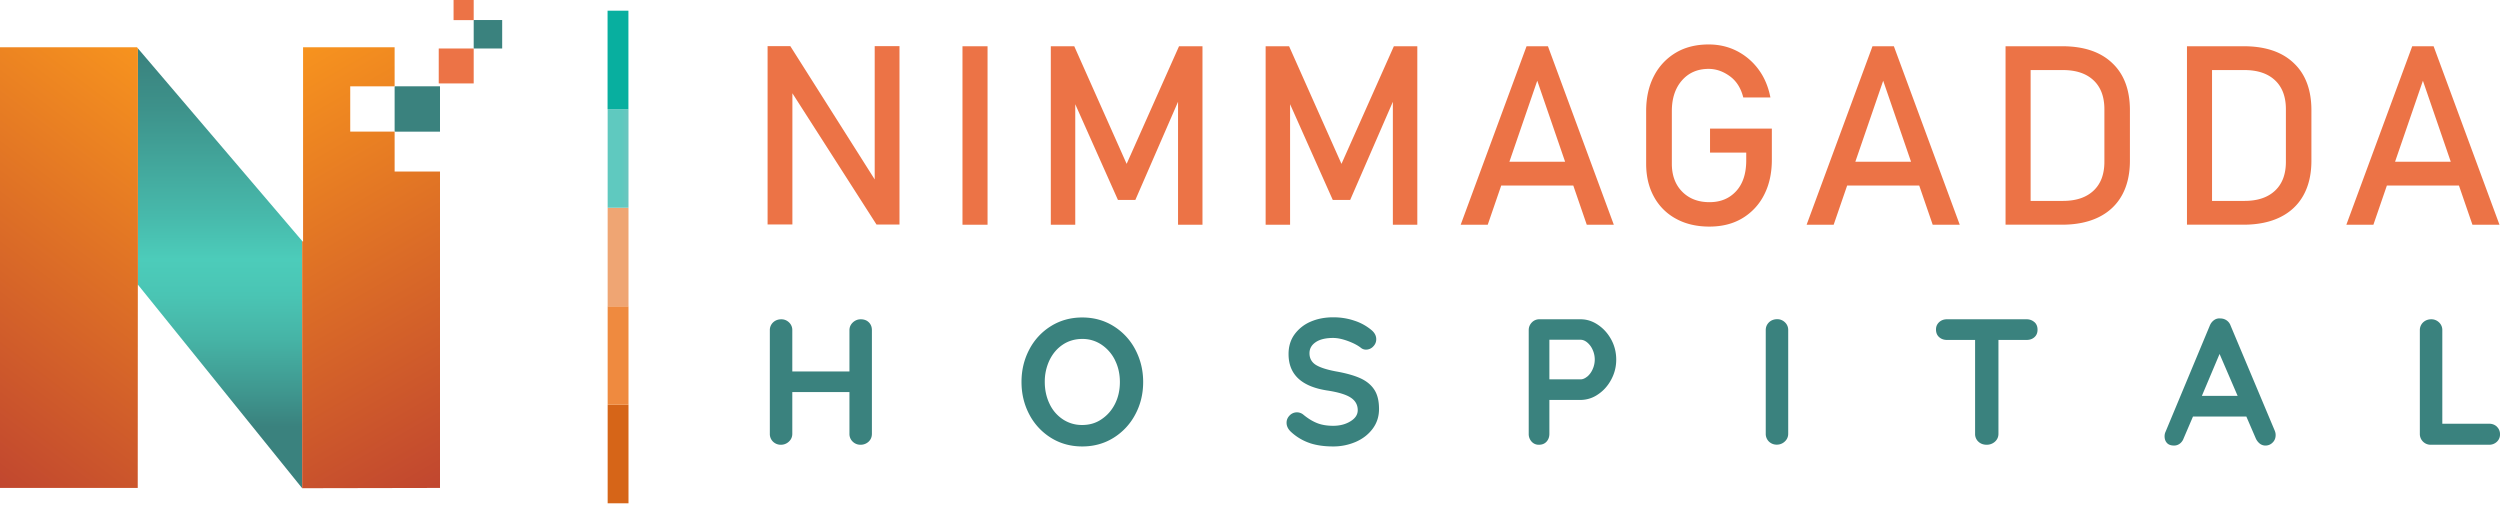 <svg width="226" height="46" fill="none" xmlns="http://www.w3.org/2000/svg"><path d="M54.932 36.592v8.906h1.884v-8.906h-1.884Z" fill="#D66518"/><path d="M54.932 27.686v8.906h1.884v-8.906h-1.884Z" fill="#EF8A3F"/><path d="M54.932 18.779v8.906h1.884V18.78h-1.884Z" fill="#EFA573"/><path d="M54.932 9.873v8.906h1.884V9.873h-1.884Z" fill="url(#a)"/><path d="M54.924.966v8.907h1.885V.966h-1.885Z" fill="#08AF9F"/><path d="M12.468 4.376v21.36l14.848 18.398V21.783L12.468 4.376Z" fill="url(#b)"/><path d="M12.387 4.27H0v39.84h12.452l.008-18.381.008.008V4.377l-.081-.106Z" fill="url(#c)"/><path d="M42.822 4.384h-3.16v3.158h3.16V4.384Z" fill="#EC7346"/><path d="M45.397 1.81h-2.575v2.574h2.575V1.811Z" fill="#3A827E"/><path d="M42.821 0h-1.819v1.819h1.82V0Z" fill="#EC7346"/><path d="M39.776 7.802h-4.102v4.1h4.102v-4.1Z" fill="#3A827E"/><path d="M35.674 15.507v-3.613h-4.013V7.802h4.013V4.271h-8.277v17.585l-.081-.073v22.351l12.46-.024V15.507h-4.102Z" fill="url(#d)"/><path d="M69.39 20.297V4.173h2.056l7.895 12.47-.268.293V4.173h2.241v16.124h-2.079l-7.87-12.284.267-.292V20.29h-2.241v.008ZM89.275 4.181v16.133h-2.267V4.18h2.267ZM101.84 14.833l4.744-10.652h2.12v16.133h-2.209V8.233l.113.706-3.972 9.134h-1.575l-3.972-8.907.114-.933v12.08h-2.21V4.182h2.12l4.744 10.652h-.017ZM121.261 14.833l4.744-10.652h2.12v16.133h-2.21V8.233l.114.706-3.972 9.134h-1.575l-3.972-8.907.113-.933v12.08h-2.209V4.182h2.12l4.744 10.652h-.017ZM132.047 20.314l5.954-16.133h1.933l5.954 16.133h-2.445l-4.475-13.015-4.476 13.015h-2.445Zm2.746-3.54v-2.152h8.496v2.152h-8.496ZM154.579 11.626h5.596v2.818c0 1.21-.235 2.273-.706 3.182a5.16 5.16 0 0 1-1.974 2.111c-.845.504-1.836.747-2.973.747-1.137 0-2.152-.235-3.005-.706a4.909 4.909 0 0 1-1.998-1.99c-.471-.852-.707-1.85-.707-2.987v-4.758c0-1.21.236-2.273.707-3.174a5.194 5.194 0 0 1 1.973-2.103c.845-.503 1.836-.747 2.973-.747.942 0 1.795.203 2.567.6a5.582 5.582 0 0 1 1.949 1.673c.528.715.878 1.56 1.064 2.517h-2.453c-.211-.836-.609-1.478-1.21-1.916-.601-.438-1.243-.666-1.917-.666-1.007 0-1.811.35-2.42 1.048-.609.698-.91 1.623-.91 2.768v4.758c0 1.047.309 1.891.934 2.525.626.633 1.446.95 2.461.95 1.016 0 1.812-.333 2.421-.999.609-.666.909-1.591.909-2.785v-.698h-3.273v-2.168h-.008ZM163.319 20.314l5.954-16.133h1.933l5.954 16.133h-2.445L170.24 7.299l-4.476 13.015h-2.445Zm2.746-3.54v-2.152h8.496v2.152h-8.496ZM181.302 20.314V4.18h2.266v16.133h-2.266Zm1.527 0v-2.152h3.655c1.194 0 2.112-.308 2.77-.925.658-.617.983-1.486.983-2.615v-4.75c0-1.12-.325-1.997-.983-2.614-.658-.617-1.576-.925-2.77-.925h-3.655V4.18h3.582c1.958 0 3.469.504 4.533 1.519 1.072 1.006 1.6 2.435 1.6 4.262v4.57c0 1.219-.244 2.266-.723 3.127-.479.86-1.178 1.518-2.096 1.973-.918.454-2.03.682-3.33.682h-3.574.008ZM197.702 20.314V4.18h2.266v16.133h-2.266Zm1.535 0v-2.152h3.655c1.194 0 2.112-.308 2.77-.925.658-.617.983-1.486.983-2.615v-4.75c0-1.12-.325-1.997-.983-2.614-.658-.617-1.576-.925-2.77-.925h-3.655V4.18h3.582c1.957 0 3.468.504 4.532 1.519 1.072 1.006 1.6 2.435 1.6 4.262v4.57c0 1.219-.243 2.266-.723 3.127-.479.86-1.177 1.518-2.095 1.973-.918.454-2.031.682-3.33.682h-3.574.008ZM212.111 20.314l5.954-16.133h1.933l5.954 16.133h-2.445l-4.476-13.015-4.475 13.015h-2.445Zm2.737-3.54v-2.152h8.496v2.152h-8.496Z" fill="#EC7346"/><path d="M78.544 29.139c.187.187.276.422.276.714v9.361c0 .285-.097.52-.292.707a1.044 1.044 0 0 1-.747.284.983.983 0 0 1-.699-.284.937.937 0 0 1-.292-.707V35.44h-5.166v3.775c0 .285-.106.52-.309.707a1.035 1.035 0 0 1-.715.284.999.999 0 0 1-.722-.284.96.96 0 0 1-.285-.707v-9.36a.95.95 0 0 1 .293-.707c.195-.187.446-.284.747-.284.268 0 .504.097.699.284a.937.937 0 0 1 .292.706v3.727h5.166v-3.727c0-.284.105-.511.308-.706.204-.187.439-.284.715-.284.3 0 .544.089.731.276ZM102.627 37.469a5.471 5.471 0 0 1-1.965 2.11c-.837.52-1.78.78-2.827.78-1.048 0-1.99-.26-2.827-.78a5.446 5.446 0 0 1-1.957-2.11c-.471-.893-.707-1.868-.707-2.94 0-1.071.236-2.045.707-2.938a5.39 5.39 0 0 1 1.957-2.111c.837-.52 1.78-.78 2.827-.78 1.048 0 1.99.26 2.827.78a5.468 5.468 0 0 1 1.965 2.11c.471.894.715 1.868.715 2.94 0 1.071-.235 2.046-.715 2.939Zm-1.827-4.904a3.602 3.602 0 0 0-1.219-1.405 3.065 3.065 0 0 0-1.746-.52c-.642 0-1.243.171-1.754.512-.512.341-.91.804-1.203 1.405a4.504 4.504 0 0 0-.43 1.973c0 .722.146 1.38.43 1.973a3.388 3.388 0 0 0 1.203 1.404 3.09 3.09 0 0 0 1.754.512c.658 0 1.235-.17 1.746-.52.52-.349.926-.812 1.219-1.396.292-.585.438-1.242.438-1.965 0-.723-.146-1.38-.438-1.965v-.008ZM118.442 40.067a4.725 4.725 0 0 1-1.697-.99c-.293-.26-.439-.545-.439-.861 0-.252.089-.463.276-.658a.91.91 0 0 1 1.219-.09c.43.358.853.618 1.267.78.406.163.893.244 1.454.244.601 0 1.129-.138 1.559-.406.439-.268.658-.601.658-1.007 0-.487-.219-.869-.65-1.145-.43-.276-1.121-.479-2.055-.625-2.363-.349-3.549-1.445-3.549-3.304 0-.682.179-1.275.536-1.77a3.491 3.491 0 0 1 1.454-1.153c.617-.268 1.299-.398 2.055-.398.682 0 1.324.106 1.917.309a4.594 4.594 0 0 1 1.494.812c.317.251.471.535.471.86 0 .252-.089.471-.276.658a.887.887 0 0 1-.65.284.712.712 0 0 1-.438-.146c-.284-.228-.674-.439-1.178-.625-.504-.187-.95-.285-1.356-.285-.683 0-1.211.13-1.576.382-.374.252-.561.585-.561.999 0 .462.195.812.577 1.055.382.236.983.43 1.803.585.926.162 1.673.373 2.226.625.552.252.975.6 1.259 1.04.284.438.422 1.014.422 1.736 0 .683-.195 1.275-.577 1.787-.381.511-.893.909-1.527 1.185a5.104 5.104 0 0 1-2.055.414c-.779 0-1.47-.097-2.071-.292h.008ZM144.45 29.358c.496.333.894.771 1.202 1.331.301.553.455 1.162.455 1.82 0 .657-.154 1.25-.455 1.81-.3.56-.698 1.006-1.202 1.34a2.772 2.772 0 0 1-1.568.495h-2.818v3.06c0 .293-.089.528-.26.715-.171.186-.398.276-.682.276a.846.846 0 0 1-.666-.284 1.008 1.008 0 0 1-.26-.707v-9.36c0-.285.097-.512.284-.707a.93.93 0 0 1 .707-.284h3.695c.553 0 1.073.162 1.568.495Zm-.958 4.685a1.83 1.83 0 0 0 .487-.674 2.11 2.11 0 0 0 0-1.738 1.798 1.798 0 0 0-.487-.666c-.203-.17-.406-.251-.61-.251h-2.818v3.58h2.818c.204 0 .407-.089.61-.26v.009ZM161.345 39.913a1.036 1.036 0 0 1-.715.284 1 1 0 0 1-.723-.284.963.963 0 0 1-.284-.707v-9.36c0-.285.098-.512.292-.707.195-.187.447-.284.748-.284.268 0 .503.097.698.284a.937.937 0 0 1 .293.706v9.361c0 .284-.106.52-.309.707ZM183.917 29.122c.187.171.276.398.276.683 0 .284-.089.503-.276.673-.187.17-.422.252-.715.252h-2.542v8.484c0 .285-.106.52-.309.707a1.097 1.097 0 0 1-.763.284c-.301 0-.553-.098-.748-.284a.936.936 0 0 1-.292-.707V30.73h-2.542c-.293 0-.528-.09-.715-.26-.187-.17-.276-.398-.276-.682 0-.284.097-.487.284-.666.187-.17.422-.26.707-.26h7.188c.292 0 .528.09.715.26h.008ZM205.718 39.32c0 .284-.09.511-.277.69a.891.891 0 0 1-.633.268.83.83 0 0 1-.528-.179 1.256 1.256 0 0 1-.366-.487l-.844-1.956h-4.825l-.845 1.973a1.013 1.013 0 0 1-.349.479.843.843 0 0 1-.512.17c-.284 0-.495-.073-.641-.227-.147-.155-.22-.358-.22-.617 0-.098.016-.203.049-.309l4.037-9.686c.089-.219.219-.381.39-.503a.816.816 0 0 1 .585-.146.961.961 0 0 1 .909.65l3.988 9.49c.057.138.082.268.082.39Zm-6.677-3.532h3.241l-1.633-3.791-1.6 3.791h-.008ZM225.715 38.573a.911.911 0 0 1 .285.69.876.876 0 0 1-.285.674.98.98 0 0 1-.706.268h-5.264a.959.959 0 0 1-.706-.284.96.96 0 0 1-.285-.707v-9.36a.95.95 0 0 1 .293-.707c.195-.187.447-.284.747-.284.268 0 .504.097.699.284a.936.936 0 0 1 .292.706v8.452h4.232c.284 0 .512.09.706.268h-.008Z" fill="#3A827E"/><defs><linearGradient id="a" x1="54.932" y1="14.33" x2="56.816" y2="14.33" gradientUnits="userSpaceOnUse"><stop offset=".67" stop-color="#5FC9BF"/><stop offset=".99" stop-color="#6AC6BF"/></linearGradient><linearGradient id="b" x1="19.892" y1="44.134" x2="19.892" y2="4.376" gradientUnits="userSpaceOnUse"><stop offset=".14" stop-color="#3A827E"/><stop offset=".22" stop-color="#3F978F"/><stop offset=".34" stop-color="#46B4A6"/><stop offset=".44" stop-color="#4AC5B4"/><stop offset=".52" stop-color="#4CCCBA"/><stop offset=".62" stop-color="#47B9AB"/><stop offset=".87" stop-color="#3D918A"/><stop offset=".99" stop-color="#3A827E"/></linearGradient><linearGradient id="c" x1="-5.605" y1="39.888" x2="18.027" y2="8.515" gradientUnits="userSpaceOnUse"><stop stop-color="#C1472F"/><stop offset="1" stop-color="#F7931E"/></linearGradient><linearGradient id="d" x1="21.833" y1="7.478" x2="42.175" y2="42.729" gradientUnits="userSpaceOnUse"><stop stop-color="#F7931E"/><stop offset=".99" stop-color="#C1472F"/></linearGradient></defs></svg>